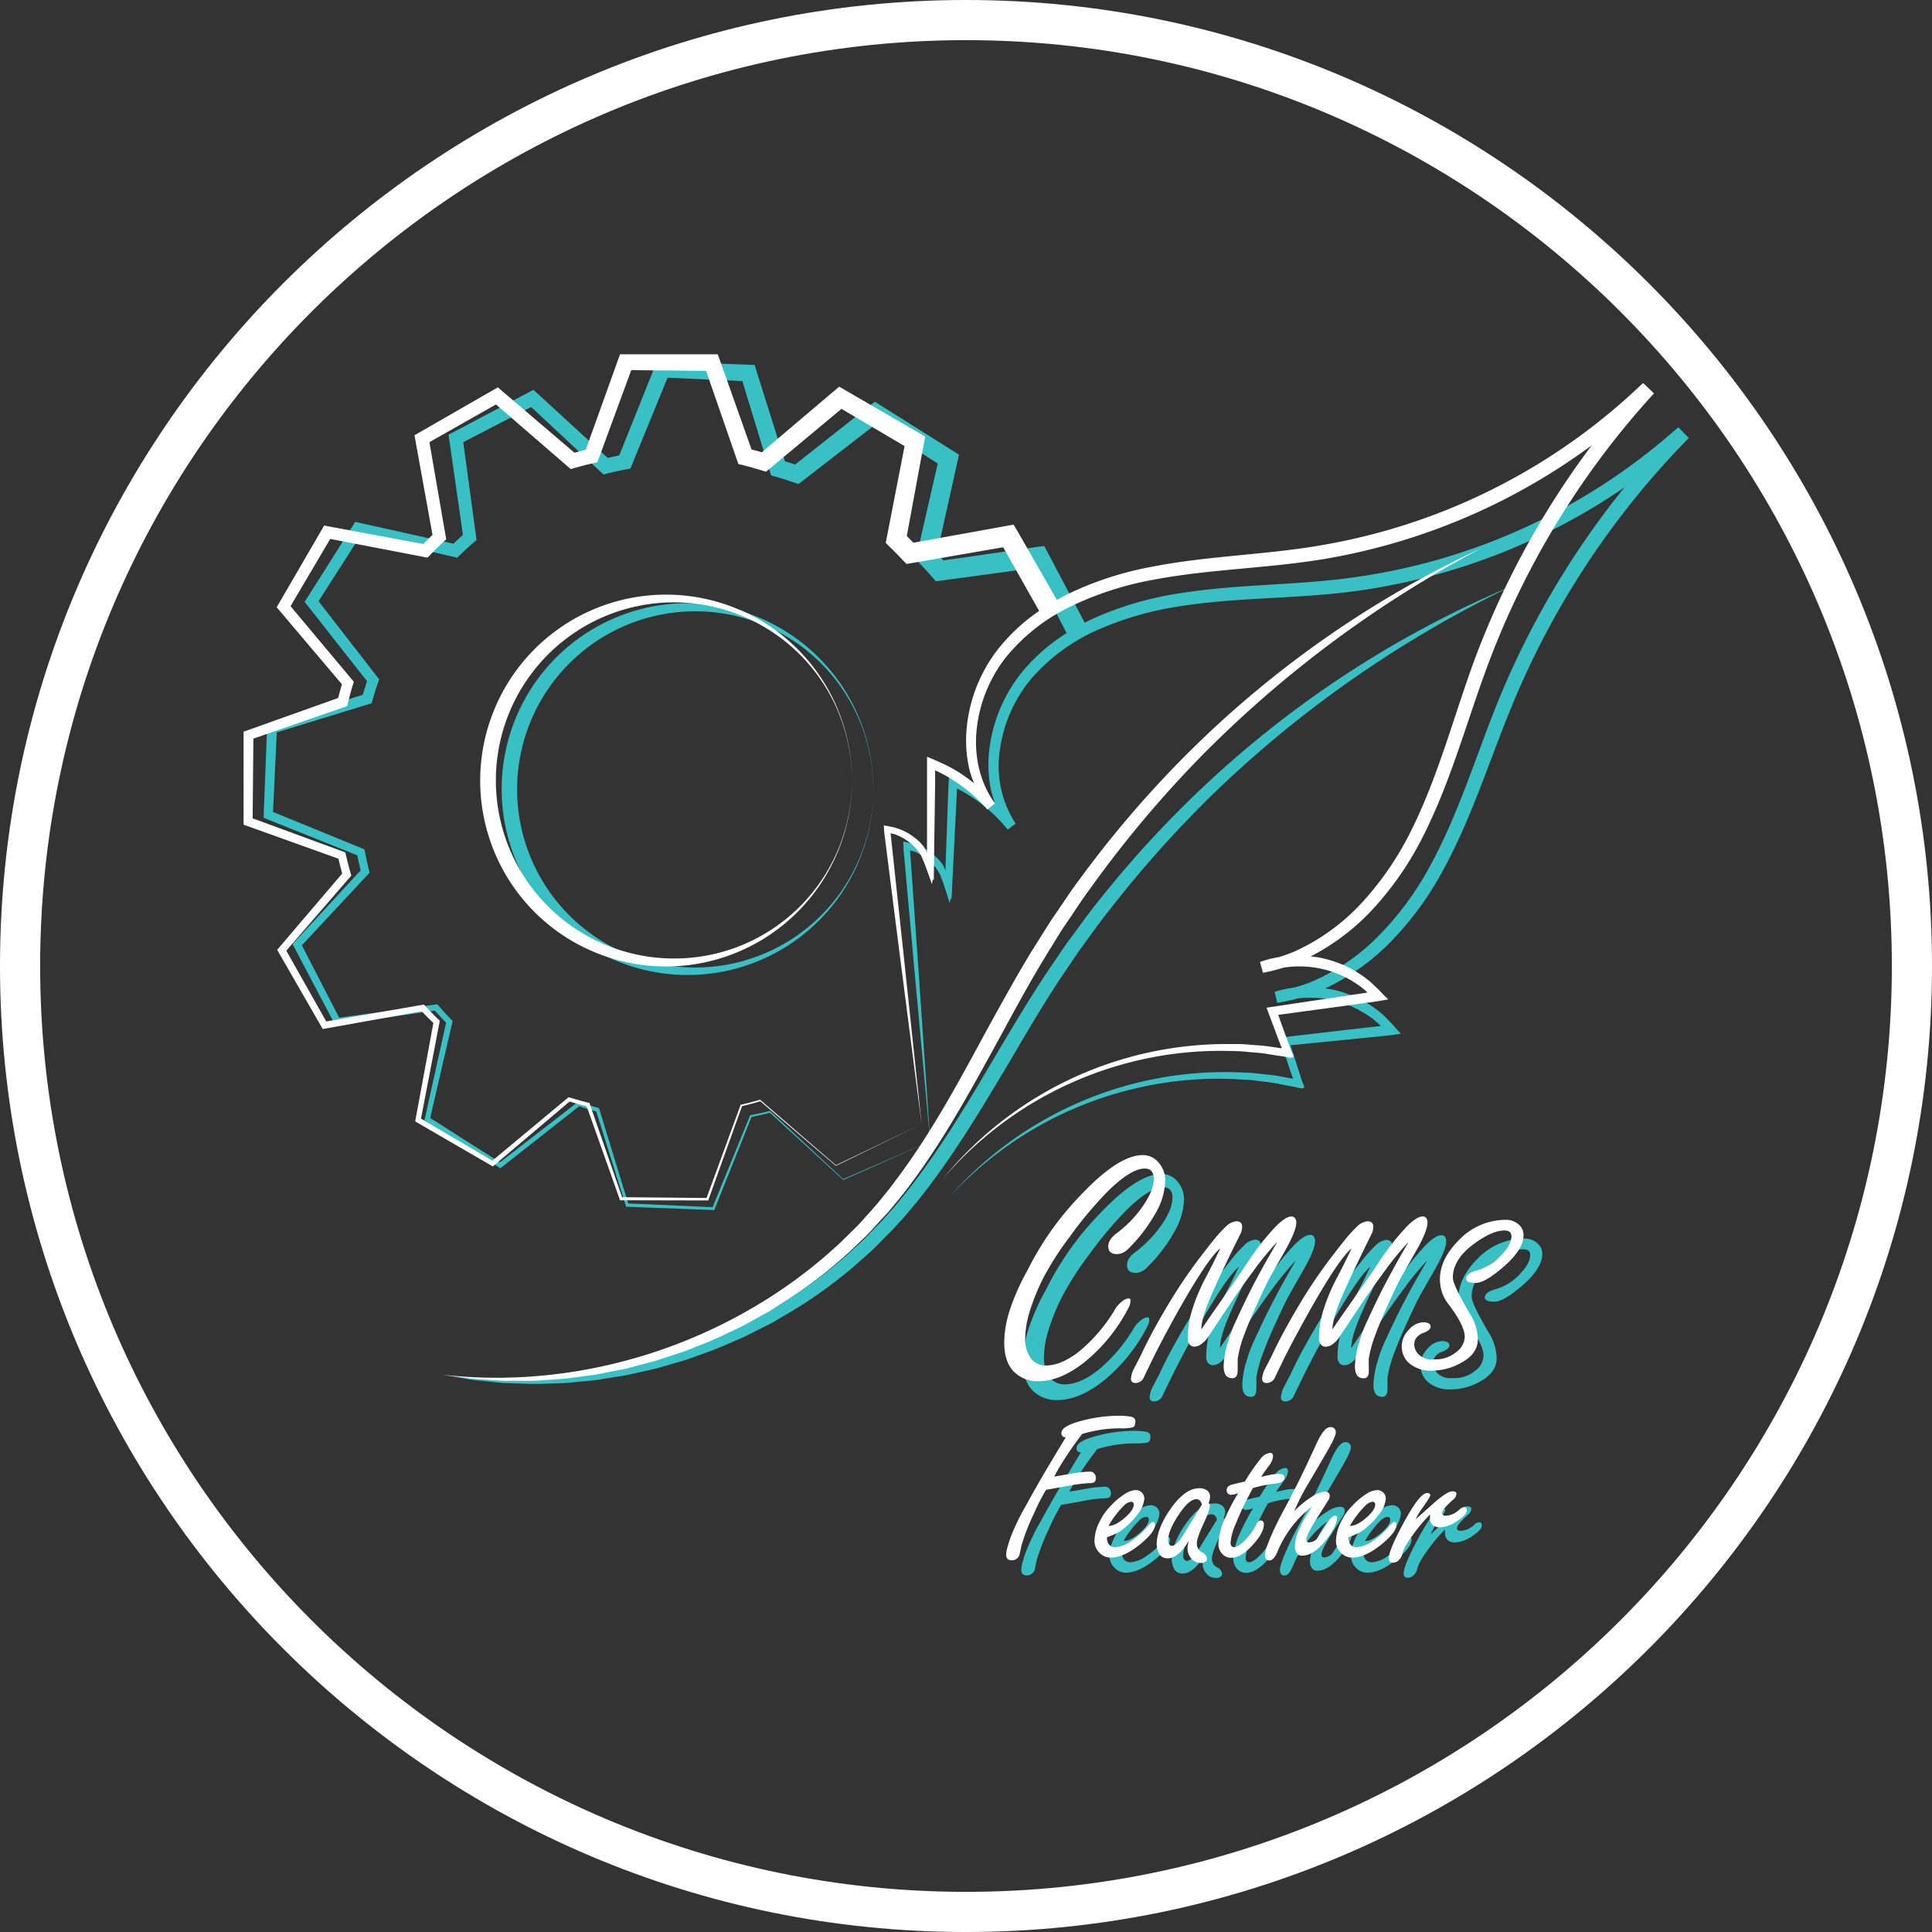 <svg xmlns="http://www.w3.org/2000/svg" viewBox="0 0 512 512"><rect x="0" y="0" width="512" height="512" fill="#333333" stroke="none"/><defs><style>.cls-1{fill:#fff;}.cls-2{fill:#39c0c4;}</style></defs><title>app_logo</title><g id="Layer_2" data-name="Layer 2"><g id="Layer_1-2" data-name="Layer 1"><path class="cls-1" d="M256,512C114.84,512,0,397.16,0,256S114.84,0,256,0,512,114.84,512,256,397.16,512,256,512Zm0-501.36C120.71,10.64,10.64,120.71,10.64,256S120.71,501.36,256,501.36,501.36,391.29,501.36,256,391.29,10.64,256,10.64Z"/><path class="cls-2" d="M313.77,317.91a18.14,18.14,0,0,1-2.7,8.78,42.12,42.12,0,0,1-7,9.12,5.42,5.42,0,0,1-1.58,1.17,3.89,3.89,0,0,1-1.58.33c-1.49,0-2.24-.69-2.24-2.08a3.26,3.26,0,0,1,.5-1.67,6.2,6.2,0,0,1,1.58-1.66,31.24,31.24,0,0,0,7.55-8q2.41-3.75,2.41-6.5c0-1.84-.8-2.76-2.41-2.76-2.38,0-5.56,1.95-9.55,5.82a102.54,102.54,0,0,0-10.21,12.15A81.91,81.91,0,0,0,281.8,343a56.71,56.71,0,0,0-3.86,9.23,25.9,25.9,0,0,0-1.28,7.24,8.8,8.8,0,0,0,1.49,5.49,4.83,4.83,0,0,0,4,1.91q4,0,8.72-3.65a43,43,0,0,0,9.88-11.71,8.42,8.42,0,0,1,1.74-1.74,2.88,2.88,0,0,1,1.58-.67c.33,0,.5.2.5.58a4.14,4.14,0,0,1-.5,1.83,44.79,44.79,0,0,1-11.88,14.62q-6.3,4.89-11.95,4.89a8.82,8.82,0,0,1-6.65-2.58q-2.49-2.56-2.49-7.73a28.72,28.72,0,0,1,1.46-8.48,58.64,58.64,0,0,1,4.69-10.56A79.73,79.73,0,0,1,291.1,322q10.22-10.89,16.69-10.9a5.44,5.44,0,0,1,4.24,2A7.14,7.14,0,0,1,313.77,317.91Z"/><path class="cls-2" d="M348.5,328.92c0,1.47-1,4.05-3.14,7.73-2.71,4.76-4.1,7.23-4.18,7.38-.85,1.7-1.86,3.82-3,6.34q-2.16,4.65-3.37,8a31,31,0,0,0-1.86,6.68v2a15.28,15.28,0,0,1-.06,1.8c-.15.89-.59,1.33-1.32,1.33a2.05,2.05,0,0,1-.51-.05c-1.22-.16-1.83-1.22-1.83-3.2a23.09,23.09,0,0,1,1.16-6.39,34.82,34.82,0,0,1,2.09-5.53q2.1-4.59,4.07-8.48Q338,343.68,340,340c.81-1.47,2-3.49,3.43-6a74.2,74.2,0,0,0-6.34,7.72q-3.25,4.37-6.8,9.65l-5.17,7.79a7.27,7.27,0,0,1-1.89,2,3.29,3.29,0,0,1-1.77.63,1.6,1.6,0,0,1-1.31-.6,2.47,2.47,0,0,1-.5-1.6,26,26,0,0,1,1.22-7.62,50,50,0,0,1,3.32-8q1.68-3.19,2.61-5.12c.82-1.66,1.32-2.71,1.52-3.13q-2.1,1.68-6.17,8.13-3.42,5.47-7.32,12.67-3.44,6.41-5.29,10.35c-.5,1-1,2-1.45,3a2.45,2.45,0,0,1-2.21,1.51c-.81,0-1.22-.38-1.22-1.16a7.54,7.54,0,0,1,.93-2.91c.81-1.54,1.37-2.63,1.68-3.25q2.56-5.52,6.51-12.2a136.26,136.26,0,0,1,8.61-13q3.42-4.47,3.83-4.94a38.77,38.77,0,0,1,3.49-3.89,4.72,4.72,0,0,1,2.85-1.51c1,0,1.57.48,1.57,1.45a5.21,5.21,0,0,1-.29,1.57q-5,10-7.62,16-2.91,6.51-2.9,9.65c.69-1,2-3,4-5.81q2.14-3.09,4.3-6.16,2.55-3.66,4-5.87a67.24,67.24,0,0,1,7.55-9.59q2.57-2.5,4-2.5a1.1,1.1,0,0,1,1,.43A1.85,1.85,0,0,1,348.5,328.92Z"/><path class="cls-2" d="M383.26,328.92c0,1.47-1,4.05-3.14,7.73-2.71,4.76-4.11,7.23-4.18,7.38-.85,1.7-1.86,3.82-3,6.34-1.44,3.1-2.56,5.77-3.38,8a32.27,32.27,0,0,0-1.86,6.68v2a16.3,16.3,0,0,1-.05,1.8c-.16.89-.59,1.33-1.32,1.33a2.05,2.05,0,0,1-.51-.05c-1.22-.16-1.84-1.22-1.84-3.2a23.16,23.16,0,0,1,1.17-6.39,34.82,34.82,0,0,1,2.09-5.53q2.1-4.59,4.07-8.48,1.45-2.85,3.48-6.51c.82-1.47,2-3.49,3.44-6a74.2,74.2,0,0,0-6.34,7.72q-3.25,4.37-6.8,9.65l-5.17,7.79a7.42,7.42,0,0,1-1.89,2,3.29,3.29,0,0,1-1.77.63,1.59,1.59,0,0,1-1.31-.6,2.47,2.47,0,0,1-.5-1.6,26,26,0,0,1,1.22-7.62,50,50,0,0,1,3.32-8q1.68-3.19,2.61-5.12c.81-1.66,1.32-2.71,1.51-3.13q-2.08,1.68-6.16,8.13-3.42,5.47-7.32,12.67-3.44,6.41-5.29,10.35c-.5,1-1,2-1.45,3a2.46,2.46,0,0,1-2.21,1.51c-.82,0-1.22-.38-1.22-1.16a7.54,7.54,0,0,1,.93-2.91c.81-1.54,1.37-2.63,1.68-3.25q2.56-5.52,6.51-12.2a136.33,136.33,0,0,1,8.6-13Q360.6,334.5,361,334a37.56,37.56,0,0,1,3.49-3.89,4.72,4.72,0,0,1,2.85-1.51c1,0,1.57.48,1.57,1.45a5.21,5.21,0,0,1-.29,1.57q-5,10-7.62,16-2.91,6.51-2.91,9.65c.7-1,2-3,4-5.81l4.31-6.16q2.55-3.66,4-5.87a67.24,67.24,0,0,1,7.55-9.59c1.71-1.67,3-2.5,4-2.5a1.1,1.1,0,0,1,1,.43A1.92,1.92,0,0,1,383.26,328.92Z"/><path class="cls-2" d="M408.72,332.29q0,3.84-5.41,8.49-4.87,4.19-7.26,4.18c-1.79,0-2.64-.41-2.56-1.22s.85-1.47,2.54-2a14,14,0,0,0,6.66-4c1.88-1.94,2.83-3.64,2.83-5.11,0-1.05-.62-1.57-1.85-1.57-2.16,0-4.83,1.16-8,3.48Q390,338.68,390,343.6q0,1.86,4.54,9.58a13.32,13.32,0,0,1,2.09,6.73q0,3.94-4.71,6.38a15.88,15.88,0,0,1-7.32,1.92,8.94,8.94,0,0,1-6.22-2,5.81,5.81,0,0,1-1.92-4.45,6.23,6.23,0,0,1,1.86-4.36,5.37,5.37,0,0,1,3.89-2,2.74,2.74,0,0,1,1.37.29,1,1,0,0,1,.55.76q0,1-1.86,1.74a4.15,4.15,0,0,0-1.89,1.25,2.94,2.94,0,0,0-.61,1.83,3.7,3.7,0,0,0,1.28,2.73,4.5,4.5,0,0,0,3.26,1.22h1a8.47,8.47,0,0,0,5.52-1.88,5.28,5.28,0,0,0,2.33-4q0-3.13-4.48-8.94a10.6,10.6,0,0,1-2.15-6.44q0-5.28,4.94-10.28a17.12,17.12,0,0,1,12.5-5.45,5,5,0,0,1,3.34,1.16A3.68,3.68,0,0,1,408.72,332.29Z"/><path class="cls-1" d="M308.8,312.94a18.23,18.23,0,0,1-2.69,8.78,42.18,42.18,0,0,1-7,9.12,5.42,5.42,0,0,1-1.58,1.17,3.86,3.86,0,0,1-1.58.33c-1.49,0-2.24-.69-2.24-2.08a3.29,3.29,0,0,1,.5-1.67,6.2,6.2,0,0,1,1.58-1.66,30.91,30.91,0,0,0,7.55-8q2.42-3.75,2.41-6.5c0-1.84-.8-2.75-2.41-2.75q-3.57,0-9.55,5.82a101.54,101.54,0,0,0-10.21,12.14A81.16,81.16,0,0,0,276.84,338a54.71,54.71,0,0,0-3.86,9.24,25.54,25.54,0,0,0-1.29,7.23,8.78,8.78,0,0,0,1.49,5.49,4.8,4.8,0,0,0,4,1.91q4,0,8.72-3.65a43,43,0,0,0,9.88-11.71,8.42,8.42,0,0,1,1.74-1.74,2.9,2.9,0,0,1,1.58-.67c.33,0,.5.2.5.59a4.14,4.14,0,0,1-.5,1.82,44.79,44.79,0,0,1-11.88,14.62q-6.3,4.89-11.95,4.9a8.83,8.83,0,0,1-6.64-2.58q-2.5-2.58-2.5-7.74a28.72,28.72,0,0,1,1.46-8.48,59.36,59.36,0,0,1,4.69-10.56A79.73,79.73,0,0,1,286.13,317q10.22-10.89,16.7-10.89a5.42,5.42,0,0,1,4.23,2A7.14,7.14,0,0,1,308.8,312.94Z"/><path class="cls-1" d="M343.53,324q0,2.21-3.13,7.73c-2.72,4.77-4.11,7.23-4.19,7.38q-1.27,2.56-3,6.34c-1.43,3.1-2.56,5.77-3.37,8A31,31,0,0,0,328,360.1v2a15.16,15.16,0,0,1-.06,1.8c-.15.89-.59,1.34-1.32,1.34a1.64,1.64,0,0,1-.51-.06c-1.22-.16-1.83-1.22-1.83-3.2a23.6,23.6,0,0,1,1.16-6.39,35.27,35.27,0,0,1,2.09-5.52q2.1-4.59,4.07-8.49,1.45-2.85,3.49-6.51c.81-1.47,2-3.49,3.43-6a74.78,74.78,0,0,0-6.34,7.73q-3.25,4.35-6.8,9.64-.46.71-5.17,7.79a7.27,7.27,0,0,1-1.89,2,3.31,3.31,0,0,1-1.77.64,1.63,1.63,0,0,1-1.31-.61,2.46,2.46,0,0,1-.49-1.6,25.63,25.63,0,0,1,1.22-7.62,49,49,0,0,1,3.31-8c1.12-2.13,2-3.84,2.62-5.11.81-1.67,1.31-2.72,1.51-3.14q-2.1,1.68-6.17,8.13-3.42,5.47-7.32,12.68Q306.46,358,304.59,362c-.5,1-1,2-1.45,3a2.45,2.45,0,0,1-2.21,1.51c-.81,0-1.22-.38-1.22-1.16a7.46,7.46,0,0,1,.93-2.9c.81-1.55,1.38-2.64,1.69-3.26q2.55-5.52,6.5-12.2a136.26,136.26,0,0,1,8.61-13q3.42-4.47,3.83-4.93a38,38,0,0,1,3.49-3.9,4.75,4.75,0,0,1,2.85-1.51c1.05,0,1.57.48,1.57,1.45a4.89,4.89,0,0,1-.29,1.57q-5,10-7.62,16-2.91,6.51-2.9,9.64c.7-1,2-3,4-5.81,1.43-2.05,2.86-4.11,4.3-6.16q2.55-3.66,4-5.87a67,67,0,0,1,7.56-9.59q2.55-2.5,4-2.5a1.08,1.08,0,0,1,.95.44A1.82,1.82,0,0,1,343.53,324Z"/><path class="cls-1" d="M378.29,324c0,1.47-1,4.05-3.14,7.73q-4.06,7.15-4.18,7.38-1.28,2.56-3,6.34-2.16,4.65-3.37,8a31.82,31.82,0,0,0-1.87,6.68v2a16.18,16.18,0,0,1,0,1.8c-.15.89-.59,1.34-1.32,1.34a1.6,1.6,0,0,1-.51-.06c-1.22-.16-1.83-1.22-1.83-3.2a23.21,23.21,0,0,1,1.16-6.39,34.29,34.29,0,0,1,2.09-5.52q2.1-4.59,4.07-8.49,1.46-2.85,3.49-6.51c.81-1.47,1.95-3.49,3.43-6a73.48,73.48,0,0,0-6.34,7.73q-3.25,4.35-6.8,9.64-.47.71-5.17,7.79a7.27,7.27,0,0,1-1.89,2,3.31,3.31,0,0,1-1.77.64,1.61,1.61,0,0,1-1.31-.61,2.47,2.47,0,0,1-.5-1.6,26,26,0,0,1,1.22-7.62,50,50,0,0,1,3.32-8c1.12-2.13,2-3.84,2.61-5.11.82-1.67,1.32-2.72,1.51-3.14q-2.08,1.68-6.16,8.13-3.42,5.47-7.32,12.68Q341.21,358,339.35,362c-.5,1-1,2-1.45,3a2.45,2.45,0,0,1-2.21,1.51c-.81,0-1.22-.38-1.22-1.16a7.46,7.46,0,0,1,.93-2.9c.81-1.55,1.37-2.64,1.68-3.26q2.57-5.52,6.51-12.2a134.37,134.37,0,0,1,8.61-13q3.42-4.47,3.83-4.93a36.86,36.86,0,0,1,3.49-3.9,4.72,4.72,0,0,1,2.85-1.51c1,0,1.57.48,1.57,1.45a5.21,5.21,0,0,1-.29,1.57q-4.95,10-7.62,16-2.91,6.51-2.91,9.64,1-1.56,4-5.81c1.43-2.05,2.86-4.11,4.3-6.16q2.55-3.66,4-5.87a67.82,67.82,0,0,1,7.55-9.59q2.56-2.5,4-2.5a1.09,1.09,0,0,1,1,.44A1.82,1.82,0,0,1,378.29,324Z"/><path class="cls-1" d="M403.75,327.32q0,3.84-5.41,8.49-4.87,4.19-7.26,4.18c-1.79,0-2.64-.41-2.56-1.22s.85-1.47,2.55-2a13.85,13.85,0,0,0,6.65-4c1.89-1.93,2.83-3.64,2.83-5.11,0-1.05-.61-1.57-1.85-1.57-2.16,0-4.83,1.16-8,3.48q-5.68,4.13-5.68,9.05,0,1.86,4.54,9.58a13.32,13.32,0,0,1,2.09,6.73q0,3.94-4.71,6.38a15.88,15.88,0,0,1-7.32,1.92,8.89,8.89,0,0,1-6.22-2,5.81,5.81,0,0,1-1.92-4.45,6.23,6.23,0,0,1,1.86-4.36,5.37,5.37,0,0,1,3.89-2,2.74,2.74,0,0,1,1.37.29,1,1,0,0,1,.55.76q0,1-1.86,1.74a4.15,4.15,0,0,0-1.89,1.25,3,3,0,0,0-.61,1.83,3.74,3.74,0,0,0,1.28,2.74,4.54,4.54,0,0,0,3.26,1.22h1a8.51,8.51,0,0,0,5.53-1.89,5.3,5.3,0,0,0,2.32-4q0-3.14-4.48-8.94A10.57,10.57,0,0,1,381.6,339q0-5.28,4.94-10.27a17.09,17.09,0,0,1,12.5-5.46,5,5,0,0,1,3.34,1.16A3.68,3.68,0,0,1,403.75,327.32Z"/><path class="cls-2" d="M444.77,113.23l-3.5,3A162.11,162.11,0,0,1,358.75,153c-15.1,2.17-30.66,1.74-46.14,4.23A87.71,87.71,0,0,0,290,163.79c-.85.39-1.7.8-2.54,1.23l-9.83-18.64-.9-1.7-1.89.27L250,148.52c-.55-.62-1.12-1.23-1.69-1.83l5.45-24.47.38-1.73-1.48-.93-19.36-12.18-1.45-.91-1.33,1L210.72,123.1q-1.35-.45-2.7-.84l-7.56-24L200,96.73l-1.54-.06-22.86-.87-1.5-.06-.55,1.38-9.43,23.55c-1,.22-2.05.45-3.06.7l-18.69-17.15-1-.91-1.18.62L120,114.6l-1.13.6.18,1.26,3.63,25.3c-.85.76-1.69,1.53-2.51,2.33l-24.95-5.55-1.1-.25-.59,1L81.3,158.6l-.57.9.66.83,15.88,20.2c-.4,1.19-.77,2.39-1.12,3.6l-24.51,7.71-.87.27,0,.91-.88,22.86,0,.85.79.32,24,9.61c.27,1.33.57,2.66.9,4L78,249.69l-.47.51.32.62,10.68,20.23.3.57.62-.09,25.78-3.71c1,1.1,2,2.16,3,3.21l-5.65,25.42-.11.47.41.26,19.36,12.18.36.23.34-.26,20.57-16.18c1.49.51,3,1,4.5,1.39l7.85,25,.09.26h.27l22.86.87h.21l.08-.2L199.16,296q2.46-.5,4.89-1.12l19.41,17.81,0,0,.05,0,22.95-10.2-23,10-19.31-18-.07-.07-.1,0c-1.69.43-3.38.8-5.09,1.12l-.11,0,0,.1-9.93,24.28-22.37-1-7.66-25-.08-.25-.25-.08q-2.5-.71-4.95-1.57l-.26-.09-.22.17-20.57,15.93L114,296.28,119.86,271l.1-.41-.3-.31c-1.2-1.24-2.35-2.5-3.47-3.8l-.29-.33-.43.06-25.59,3.48L80,250.52l17.55-18.83.4-.43-.15-.58q-.61-2.51-1.1-5l-.11-.59-.56-.23-23.68-9.69,1-21.09,24.41-7.48.72-.22.21-.73q.7-2.48,1.55-4.9l.25-.72-.47-.61L84.42,159.32,95.57,141.9l24.7,5.69.89.2.66-.64q1.83-1.77,3.77-3.44l.7-.6-.13-.93-3.39-25,18-9.32L159.13,125l.79.74,1.06-.27c1.65-.41,3.31-.78,5-1.09l1.07-.2.42-1,9.44-23.09,19.82.9L204,124.8l.36,1.19,1.22.34c1.62.46,3.24,1,4.84,1.54l1.18.41,1-.77,19.56-15.14,16.35,10.46L243,146.91l-.31,1.36,1,1c1.16,1.2,2.3,2.45,3.39,3.72l.93,1.07,1.42-.19,24.31-3.31,8.92,17.22A49.09,49.09,0,0,0,271,177.93a40.27,40.27,0,0,0-8.77,20.31,34.26,34.26,0,0,0,.4,11.2,30.94,30.94,0,0,0,1.06,3.39,44.29,44.29,0,0,0-4.07-3.16c-.89-.59-1.8-1.16-2.73-1.68l-.7-.39-.94-.5L253,206l-1.11-.52-.28-.12-.14-.07s0,.08,0,.11l0,.61c0,.82-.1,1.62-.13,2.45l-.14,3.72-.45,12.47-.15,4.44-.05,1.6v.21c0,.06,0,0,0,0l0-.09a2.47,2.47,0,0,0-.11-.36,5.18,5.18,0,0,0-.29-.7,7.05,7.05,0,0,0-.78-1.23,3.25,3.25,0,0,0-.23-.29l-.35-.4c-.37-.35-.71-.73-1.11-1.06a15.49,15.49,0,0,0-2.47-1.78c-.45-.25-.9-.49-1.37-.7a7.4,7.4,0,0,0-.87-.35c-.32-.11-.64-.24-1-.33-.64-.16-1.27-.33-1.92-.46l-.49-.1-.12,0h-.06s0,0,0,.05v.24l.05,1c0,1.23.23,2.9.29,3.66l.51,5.74,2.07,23,4.23,45.9-3.15-46-1.62-23-.41-5.75-.14-2c0-.25-.15-.67.24-.46a6.57,6.57,0,0,1,.79.23l.38.15a3.35,3.35,0,0,1,.45.2,11.38,11.38,0,0,1,1.19.64,12.64,12.64,0,0,1,2.16,1.61,12.3,12.3,0,0,1,1,1c.11.14.37.42.59.7a8.73,8.73,0,0,1,.64,1l.31.5a1.77,1.77,0,0,1,.15.28l.16.42.64,1.68.09.23.1.33.22.67.43,1.34.43,1.35.49,1.58.12-.59c0-.18.08-.47.11-.44l.17-.24c.06,0,.09.11.13.16l0,.05s0,.09,0-.06l0-.57.22-4.63.4-8,.63-12.46.13-2.52,0-.63V209c0-.07.08,0,.12,0l.28.14.55.29.44.24.65.37c.88.51,1.73,1.06,2.56,1.62a42.16,42.16,0,0,1,8.88,8.19l2.09-1.57a28.13,28.13,0,0,1-4.15-19.71,37.38,37.38,0,0,1,8.31-18.72,50.12,50.12,0,0,1,18-13.1,85.13,85.13,0,0,1,21.79-6.15c15.07-2.35,30.59-1.86,46.1-3.95a165.54,165.54,0,0,0,71.33-27.51,225.59,225.59,0,0,0-34.05,58c-5.72,14.43-10.28,29.2-17.61,42.56a81,81,0,0,1-13.42,18.2A55.06,55.06,0,0,1,347,260.41c-1.38.52-2.79,1-4.21,1.34a27.42,27.42,0,0,0-5,1.1l.69,2.9a51.72,51.72,0,0,0,5.5-1.17,27,27,0,0,1,9.23.49,27.8,27.8,0,0,1,6.89,2.58l1.59.92,1.52,1c.5.36,1,.76,1.44,1.14l.31.25.12.11.23.21c.17.14.3.31.46.47l.11.13s.05,0,.05.05h-.08l-.31,0-2,.24-7.69.87L339,275l2.7,8.06.77,2.26c.51.82-.43.38-.9.35l-3-.55c-1.18-.2-2.38-.29-3.56-.43s-2.38-.29-3.57-.38l-3.59-.14a97.17,97.17,0,0,0-76.12,32.89,96.9,96.9,0,0,1,48.09-28.36A95.78,95.78,0,0,1,327.74,286l3.52.21c1.16.1,2.32.28,3.49.42s2.32.26,3.48.47l3.95.79c1.5.11,4.61,1.63,3-1l-1.44-4.49L342,277l14-1.39,7.7-.77,2.49-.25c1.07-.11,2.14-.22,3.12-.36l1.52-.21.37-.05c0-.06-.14-.18-.21-.27l-.52-.58c-.69-.77-1.35-1.59-2.1-2.32l-1.09-1.12-.56-.56a1.32,1.32,0,0,0-.23-.21l-.19-.16c-.53-.43-1-.88-1.58-1.28l-1.66-1.17-1.75-1a30.85,30.85,0,0,0-7.54-2.92c-.84-.2-1.7-.31-2.56-.44a59.73,59.73,0,0,0,16.59-11.6A84.17,84.17,0,0,0,382,231.41c7.64-13.75,12.29-28.66,18.06-42.85a221.25,221.25,0,0,1,47.48-72.48Z"/><path class="cls-2" d="M280.34,260.31l3.22-4.77c1.08-1.59,2.11-3.2,3.27-4.74,2.28-3.08,4.45-6.25,6.87-9.22a297,297,0,0,1,30.87-34.12,302.49,302.49,0,0,1,75.89-52.07,273.69,273.69,0,0,0-78,49.82,282.73,282.73,0,0,0-31.74,34.07c-2.46,3-4.67,6.21-7,9.32-1.18,1.55-2.24,3.18-3.34,4.78l-3.28,4.83c-4.28,6.49-8.25,13.15-12.21,19.78-7.85,13.3-15.6,26.62-25.17,38.53-1.2,1.48-2.39,3-3.66,4.39-.63.72-1.24,1.45-1.88,2.15l-2,2.05c-1.34,1.36-2.61,2.77-4,4.07L224,333a128.29,128.29,0,0,1-18.48,13.42c-26.17,15.67-57.87,22.45-88.47,17.84l5.71,1c1,.15,1.9.37,2.87.46l2.88.3,2.89.29a28.29,28.29,0,0,0,2.9.22l5.81.21c.49,0,1,0,1.46,0l1.45,0,2.91-.08c1.94-.07,3.88-.09,5.81-.32l5.81-.55c1.92-.28,3.84-.61,5.76-.91,1-.16,1.92-.29,2.88-.48l2.84-.63c1.9-.45,3.82-.81,5.69-1.33l5.61-1.63,1.4-.41,1.38-.49,2.75-1c3.71-1.22,7.25-2.87,10.84-4.39,1.77-.83,3.49-1.75,5.24-2.62l2.62-1.32,2.52-1.48a123.78,123.78,0,0,0,19.18-13.45l4.4-3.9c1.44-1.32,2.77-2.77,4.16-4.15l2.07-2.09c.66-.71,1.3-1.46,2-2.18,1.32-1.45,2.55-3,3.81-4.46,9.86-12.16,17.76-25.62,25.65-38.86C272.24,273.36,276.15,266.73,280.34,260.31Z"/><path class="cls-2" d="M203.57,164.74a49.22,49.22,0,0,0-66,23.53,49.37,49.37,0,0,0-1.39,38.43,49.27,49.27,0,0,0,95.26-15.78A48.06,48.06,0,0,1,227,229.19a47.2,47.2,0,1,1,1.34-36.82,48.28,48.28,0,0,1,3.07,18.55,49.34,49.34,0,0,0-27.86-46.18Z"/><path class="cls-1" d="M435.45,101.5l-3.39,3.14a162.17,162.17,0,0,1-81.13,39.72c-15,2.71-30.59,2.85-46,5.9a87.75,87.75,0,0,0-22.36,7.38c-.84.43-1.67.87-2.49,1.33L269.61,140.7l-1-1.67-1.87.34-24.68,4.46c-.57-.59-1.16-1.18-1.75-1.76l4.55-24.65.32-1.74-1.51-.88-19.79-11.47-1.48-.86-1.3,1.09L201.9,119.85c-.9-.25-1.81-.5-2.73-.73l-8.43-23.76-.52-1.46h-1.54l-22.87,0h-1.5l-.5,1.39-8.57,23.88c-1,.26-2,.53-3,.81l-19.3-16.46-1-.87-1.15.66-19.83,11.4-1.11.64.22,1.25,4.55,25.15c-.82.79-1.63,1.6-2.43,2.42L87,139.48l-1.11-.21-.56,1L73.86,160l-.54.93.69.8,16.6,19.61c-.35,1.21-.68,2.42-1,3.64L65.42,193.6l-.87.31v.9l0,22.88v.85l.8.29,24.33,8.73c.32,1.33.67,2.64,1,3.95L73.91,251.18l-.46.53.35.6,11.4,19.83.32.56.63-.11L111.77,268q1.5,1.59,3.08,3.1l-4.73,25.6-.09.48.42.25,19.79,11.47.37.21.32-.27,20-16.91c1.5.45,3,.86,4.54,1.22l8.76,24.68.09.25h.27l22.87.05h.22l.07-.2,8.9-24.79c1.63-.38,3.24-.81,4.85-1.29l20,17.1,0,0,.05,0,22.56-11-22.58,10.85-20-17.27-.07-.07-.1,0q-2.5.74-5,1.3l-.11,0,0,.1-9,24.62-22.39-.21-8.57-24.72-.08-.25-.26-.06q-2.52-.63-5-1.39l-.26-.09-.21.18-20,16.66-18.91-11.16,4.9-25.51.08-.42-.31-.29c-1.23-1.19-2.44-2.42-3.6-3.68l-.3-.32-.43.08L86.46,270.7,75.87,251.94l16.85-19.46.38-.44-.16-.57c-.48-1.66-.91-3.32-1.29-5l-.13-.58-.57-.21-24-8.82.2-21.12,24.12-8.36.71-.24.19-.74q.6-2.51,1.37-5l.23-.73-.5-.59L77,160.64l10.51-17.82,24.89,4.79.9.17.64-.66q1.77-1.85,3.64-3.57l.67-.63-.16-.92-4.29-24.82,17.64-10,19,16.43.81.71,1.05-.31c1.64-.47,3.28-.9,4.94-1.27l1.06-.24.38-1,8.61-23.41,19.83.19,8.15,23.52.41,1.17,1.22.3c1.65.41,3.28.86,4.9,1.37L203,125l1-.82,19-15.83,16.72,9.86L235,142.48l-.27,1.38,1,1q1.81,1.75,3.53,3.6l1,1,1.41-.25,24.18-4.18,9.54,16.88a49.2,49.2,0,0,0-11.22,10.53,40.26,40.26,0,0,0-8,20.62,34,34,0,0,0,.81,11.18,29,29,0,0,0,1.18,3.35,45.7,45.7,0,0,0-4.18-3c-.92-.55-1.84-1.09-2.79-1.58l-.72-.36-1-.46-2.25-1-1.13-.48-.28-.12-.14,0c-.06,0,0,.08,0,.11l0,.61c0,.82,0,1.61,0,2.45v16.2l0,4.44v1.81c0,.06,0,0,0,0l0-.08c0-.12-.07-.24-.12-.36s-.2-.46-.32-.69a7.09,7.09,0,0,0-.82-1.2c-.08-.09-.16-.19-.25-.28l-.36-.39c-.38-.34-.74-.71-1.14-1a15.42,15.42,0,0,0-2.54-1.7,14.52,14.52,0,0,0-1.39-.64,5.93,5.93,0,0,0-.89-.32c-.32-.1-.65-.22-1-.3-.64-.14-1.28-.28-1.94-.39l-.49-.09-.12,0h-.06s0,0,0,.05l0,.25.07,1c.1,1.23.34,2.89.43,3.65l.72,5.71,2.9,22.87,5.89,45.72L239.36,252l-2.46-22.92-.62-5.73-.21-2c0-.24-.17-.66.23-.46a5.85,5.85,0,0,1,.8.2l.38.13.45.19a11.41,11.41,0,0,1,1.22.59,14.12,14.12,0,0,1,2.22,1.53c.35.28.66.61,1,.92.12.14.39.4.61.68a7.67,7.67,0,0,1,.67.93l.33.48a1.72,1.72,0,0,1,.17.28l.17.41.7,1.65.09.23.12.33.24.66.48,1.32.48,1.33.54,1.57.11-.59c0-.18.06-.48.09-.44l.16-.25c.06,0,.09.11.14.15l0,.05s0,.09,0-.06v-.57l.06-4.64.11-8,.18-12.48,0-2.53v-.77c0-.07.08,0,.11,0l.29.13.56.27.44.22.67.35c.9.47,1.77,1,2.62,1.53a42.3,42.3,0,0,1,9.17,7.85l2-1.64c-4.08-5.53-5.57-12.69-4.86-19.54a37.39,37.39,0,0,1,7.62-19,50,50,0,0,1,17.5-13.74,85,85,0,0,1,21.55-6.95c15-2.89,30.51-3,45.93-5.61A165.8,165.8,0,0,0,421.84,118a225.76,225.76,0,0,0-31.92,59.17c-5.2,14.63-9.22,29.56-16.06,43.18A81.26,81.26,0,0,1,361.12,239a55.19,55.19,0,0,1-18.05,13.15,43.88,43.88,0,0,1-4.16,1.5,27.29,27.29,0,0,0-5,1.28l.79,2.87a50.68,50.68,0,0,0,5.46-1.37,27.37,27.37,0,0,1,9.25.15,28.17,28.17,0,0,1,7,2.33l1.63.87,1.55,1c.51.34,1,.73,1.49,1.09l.31.23.12.11.25.21c.17.13.31.3.47.45l.11.12.05.05-.07,0-.32.05-2,.31-7.66,1.15-16.7,2.5,3,8,.85,2.23c.54.8-.42.39-.89.38l-3.05-.44c-1.18-.15-2.38-.2-3.57-.3s-2.39-.2-3.59-.24l-3.58,0a97.16,97.16,0,0,0-74.88,35.64,97,97,0,0,1,47-30.1,95.77,95.77,0,0,1,27.84-3.72l3.51.07c1.17.07,2.34.2,3.5.3s2.34.18,3.5.35l4,.64c1.5.06,4.67,1.46,3-1.11l-1.61-4.43-1.93-5.37,14-1.9,7.67-1.05,2.48-.35c1.07-.14,2.14-.29,3.11-.47l1.5-.26.38-.06c0-.07-.16-.18-.23-.27L367,264c-.73-.75-1.41-1.54-2.19-2.24l-1.13-1.08-.57-.54-.24-.2-.2-.16c-.55-.4-1.07-.84-1.63-1.22l-1.7-1.1-1.78-1a31,31,0,0,0-7.65-2.64c-.84-.18-1.71-.25-2.57-.36a59.57,59.57,0,0,0,16.15-12.18A84,84,0,0,0,377,221.88c7.13-14,11.25-29.08,16.49-43.48a221.38,221.38,0,0,1,44.83-74.15Z"/><path class="cls-1" d="M276.46,254.45l3-4.89c1-1.62,2-3.27,3.1-4.84,2.17-3.16,4.22-6.41,6.53-9.48A297.66,297.66,0,0,1,318.74,200a302.38,302.38,0,0,1,73.95-54.78,273.68,273.68,0,0,0-76.11,52.61,283,283,0,0,0-30.48,35.2c-2.35,3.09-4.44,6.38-6.66,9.57-1.12,1.59-2.12,3.26-3.16,4.9l-3.11,4.94c-4,6.64-7.76,13.44-11.48,20.21-7.36,13.57-14.62,27.17-23.76,39.41-1.14,1.53-2.27,3.07-3.49,4.53-.6.74-1.19,1.49-1.8,2.22L230.73,321c-1.29,1.4-2.51,2.86-3.85,4.21l-4.08,4a128.79,128.79,0,0,1-18,14.08c-25.59,16.61-57,24.54-87.77,21l5.74.78c1,.11,1.92.29,2.88.35l2.9.19,2.9.19c1,.06,1.93.14,2.9.12h5.81c.49,0,1,0,1.46,0l1.45-.1,2.9-.19c1.94-.14,3.88-.23,5.8-.53l5.78-.77c1.91-.34,3.82-.74,5.73-1.11.95-.19,1.91-.36,2.86-.58l2.82-.74c1.88-.52,3.78-.94,5.63-1.54l5.55-1.83,1.39-.46,1.36-.53,2.71-1.09c3.67-1.35,7.14-3.13,10.68-4.79,1.73-.88,3.42-1.87,5.14-2.8l2.56-1.42,2.47-1.57a122.75,122.75,0,0,0,18.68-14.14l4.25-4.05c1.4-1.38,2.67-2.87,4-4.3l2-2.16c.64-.74,1.25-1.51,1.88-2.26,1.27-1.49,2.45-3.05,3.64-4.59,9.42-12.51,16.82-26.25,24.24-39.77C268.84,267.79,272.51,261,276.46,254.45Z"/><path class="cls-1" d="M196.27,161.73a49.22,49.22,0,0,0-65.11,25.91,49.3,49.3,0,0,0,11.05,54.6,49.29,49.29,0,0,0,83.58-35.37,48.31,48.31,0,0,1-3.74,18.42A47.07,47.07,0,0,1,177.57,254a47.19,47.19,0,1,1,44.48-65.59,48.31,48.31,0,0,1,3.74,18.42,49.36,49.36,0,0,0-29.52-45.14Z"/><path class="cls-2" d="M304.88,380.68c0,.89-.25,1.41-.74,1.58a13.22,13.22,0,0,1-3.24.25,38.34,38.34,0,0,0-4.42.27,39.48,39.48,0,0,0-5.69,1.22q-2.37,3.09-4.28,6a59.11,59.11,0,0,0-3.13,5.31l5-.86A27.52,27.52,0,0,1,293,394a1.26,1.26,0,0,1,1,.53,1.83,1.83,0,0,1,.42,1.18c0,.89-.48,1.33-1.44,1.33a37.71,37.71,0,0,0-5.86.72q-3,.56-5.91,1.05a59.14,59.14,0,0,0-3.26,6.41,55.56,55.56,0,0,0-3.26,8.4c-.15.74-.3,1.45-.44,2.15a2.1,2.1,0,0,1-2.16,1.72c-1,0-1.44-.52-1.44-1.55a7.08,7.08,0,0,1,.28-1.69c.19-.68.42-1.48.72-2.4a59.64,59.64,0,0,1,4.2-8.79q2.82-5.19,6.35-11.1,2.1-3.54,4.26-7.08a1,1,0,0,1-1.16-1.16q0-1.77,5.17-3.15a38.39,38.39,0,0,1,9.92-1.38,16.44,16.44,0,0,1,3.31.25C304.5,379.6,304.88,380,304.88,380.68Z"/><path class="cls-2" d="M310.08,408.09q0,1.94-4,5.2-4.31,3.48-7.73,3.48a4.13,4.13,0,0,1-3-1.3,4.35,4.35,0,0,1-1.3-3.18,11.54,11.54,0,0,1,1.44-5.19,14.19,14.19,0,0,1,2.77-3.93,18.94,18.94,0,0,1,3.86-3.28,5.82,5.82,0,0,1,2.77-1,2.31,2.31,0,0,1,1.71.66,2.19,2.19,0,0,1,.66,1.6,7.55,7.55,0,0,1-1.88,4.26,18.56,18.56,0,0,1-3.2,3.37,9.08,9.08,0,0,1-2.38,1.6,18.32,18.32,0,0,1-2.43,1,2.82,2.82,0,0,0,.58,2,2.12,2.12,0,0,0,1.63.64,8.3,8.3,0,0,0,4.23-1.66,20.32,20.32,0,0,0,4.45-4q.89-1,1.32-1.05C309.89,407.32,310.08,407.58,310.08,408.09Zm-5.64-5.36a.7.7,0,0,0-.66-.77,3.31,3.31,0,0,0-2.1,1.21,19.41,19.41,0,0,0-2.13,2.46,21.67,21.67,0,0,0-1.8,2.74q1.83,0,4.26-2.1T304.44,402.73Z"/><path class="cls-2" d="M324.67,400.63a4,4,0,0,1-.39,1.66.87.87,0,0,1,.33.77q0,1.11-1.71,4.81t-1.72,5a2.53,2.53,0,0,0,1.33,2.49,2,2,0,0,1,1.33,1.77.85.85,0,0,1-.45.77,2.1,2.1,0,0,1-1.16.28,3.28,3.28,0,0,1-2.32-.94,4.19,4.19,0,0,1-1.07-4c.09-.41.15-.7.19-.89q-2.76,4.65-5.64,4.65-2.53,0-2.87-3.54,0-4.26,3.59-9.45,3.87-5.58,7.68-5.58a3.38,3.38,0,0,1,2.1.58A2,2,0,0,1,324.67,400.63Zm-2.16,2.1c-.26-1-.76-1.43-1.49-1.43q-1.93,0-4.7,4.17t-2.76,6.71a1.41,1.41,0,0,0,.72,1.44c.81.26,1.89-.68,3.26-2.82Q320,406.77,322.51,402.73Z"/><path class="cls-2" d="M344.34,395.33c.14,1-.63,1.6-2.32,1.82a30.55,30.55,0,0,0-6,1.22,85.52,85.52,0,0,0-4.59,9.56,15.12,15.12,0,0,0-1.32,4.86c0,.81.31,1.22.93,1.22s1.71-.62,2.91-1.86a16.32,16.32,0,0,0,2.95-4.22c.3-.67.66-1,1.11-1s.88.26.88,1q0,2.31-3.07,5.61t-5.6,3.28a3.15,3.15,0,0,1-2.38-1.05,4,4,0,0,1-1-2.83,18.71,18.71,0,0,1,1.94-7,54.36,54.36,0,0,1,3.31-6.26,5.58,5.58,0,0,1-1.76.44c-.85,0-1.27-.44-1.27-1.32,0-.7.52-1.17,1.57-1.43l3.23-.77a50.33,50.33,0,0,1,4.15-6,3.69,3.69,0,0,1,2.48-1.57c.56-.07.83.26.83,1a4.85,4.85,0,0,1-1.16,2.48c-1.14,1.59-1.8,2.55-2,2.88.89-.22,1.7-.41,2.43-.56a11.12,11.12,0,0,1,2.05-.22C343.79,394.55,344.34,394.81,344.34,395.33Z"/><path class="cls-2" d="M358.32,406.16q0,2.26-2.94,6c-2.19,2.72-4.28,4.09-6.28,4.09a1.65,1.65,0,0,1-1.47-.69,3.2,3.2,0,0,1-.47-1.86,12,12,0,0,1,1.27-4.75,35.75,35.75,0,0,1,3.31-5.75,28.81,28.81,0,0,0-9.17,11.94c-.66,1.59-1.38,2.38-2.16,2.38s-1.21-.5-1.21-1.49.63-2.69,1.88-5.53c1-2.28,2.05-4.35,3.05-6.19q4-7.29,8.59-17.41,2.1-4.69,3.77-4.7a1.33,1.33,0,0,1,1.5,1.5c0,.66-.81,2.37-2.41,5.14s-3.22,5.52-4.84,8.28a57.47,57.47,0,0,0-3.77,7.35,26,26,0,0,1,4.93-4,6.58,6.58,0,0,1,3.15-1.16c.89,0,1.33.36,1.33,1.1a3,3,0,0,1-.27,1l-3.71,5.85q-2.2,3.6-2.2,4.7c0,.52.23.77.71.77a3,3,0,0,0,2.16-1.05q.1-.1,3-4.64,1-1.38,1.77-1.38C358.17,405.66,358.32,405.83,358.32,406.16Z"/><path class="cls-2" d="M374.07,408.09q0,1.94-4,5.2-4.3,3.48-7.73,3.48a4.11,4.11,0,0,1-3-1.3,4.31,4.31,0,0,1-1.3-3.18,11.65,11.65,0,0,1,1.43-5.19,14.4,14.4,0,0,1,2.77-3.93,18.69,18.69,0,0,1,3.87-3.28,5.76,5.76,0,0,1,2.76-1,2.31,2.31,0,0,1,1.71.66,2.2,2.2,0,0,1,.67,1.6,7.62,7.62,0,0,1-1.88,4.26,18.62,18.62,0,0,1-3.21,3.37,9.08,9.08,0,0,1-2.38,1.6,18.32,18.32,0,0,1-2.43,1,2.87,2.87,0,0,0,.58,2,2.12,2.12,0,0,0,1.63.64,8.3,8.3,0,0,0,4.23-1.66,20.32,20.32,0,0,0,4.45-4c.59-.7,1-1.05,1.33-1.05S374.07,407.58,374.07,408.09Zm-5.64-5.36a.7.7,0,0,0-.66-.77,3.31,3.31,0,0,0-2.1,1.21,19.41,19.41,0,0,0-2.13,2.46,20.41,20.41,0,0,0-1.79,2.74q1.81,0,4.25-2.1T368.43,402.73Z"/><path class="cls-2" d="M392.69,404.28c0,.77-.86,1.71-2.57,2.82a8.67,8.67,0,0,1-4.45,1.66,3,3,0,0,1-2-.6,2.41,2.41,0,0,1-.71-2,5.21,5.21,0,0,1,0-.87,44.8,44.8,0,0,0-4.64,5.53c-1.62,2.24-2.53,3.88-2.71,4.91a3.82,3.82,0,0,1-1,1.75,2.15,2.15,0,0,1-1.47.63c-.77,0-1.16-.37-1.16-1.1q0-2.22,4.12-9.79t6.05-7.57c.48,0,.76.17.83.5s-.74,1.55-2.21,3.65a14.84,14.84,0,0,0-1.66,2.82l5.2-4.65q3.25-2.76,4.47-2.76t1.11.72a2.17,2.17,0,0,1-.78,1.44,18.21,18.21,0,0,0-2.34,2.32c-.5.62-.71,1.1-.64,1.43s.33.56.88.56a5.13,5.13,0,0,0,2-.47,5.37,5.37,0,0,0,1.8-1.25,2,2,0,0,1,1.05-.55C392.43,403.38,392.69,403.65,392.69,404.28Z"/><path class="cls-1" d="M300.89,376.69c0,.89-.25,1.41-.75,1.58a13.06,13.06,0,0,1-3.23.25,38.34,38.34,0,0,0-4.42.27A39.2,39.2,0,0,0,286.8,380c-1.59,2.06-3,4.07-4.28,6a59.11,59.11,0,0,0-3.13,5.31l5-.86A27.73,27.73,0,0,1,289,390a1.26,1.26,0,0,1,1,.52,1.86,1.86,0,0,1,.42,1.19c0,.89-.48,1.33-1.44,1.33a37.71,37.71,0,0,0-5.86.72q-3,.56-5.91,1.05a59.14,59.14,0,0,0-3.26,6.41,55.16,55.16,0,0,0-3.26,8.4c-.15.73-.3,1.45-.45,2.15a2.08,2.08,0,0,1-2.15,1.72c-1,0-1.44-.52-1.44-1.55a7.08,7.08,0,0,1,.28-1.69q.27-1,.72-2.4a58.58,58.58,0,0,1,4.2-8.79q2.82-5.19,6.35-11.11,2.1-3.52,4.26-7.07a1,1,0,0,1-1.16-1.16q0-1.77,5.16-3.15a38.52,38.52,0,0,1,9.93-1.38,16.44,16.44,0,0,1,3.31.25C300.5,375.61,300.89,376,300.89,376.69Z"/><path class="cls-1" d="M306.09,404.1q0,1.93-4,5.2-4.31,3.48-7.74,3.48a4.12,4.12,0,0,1-3-1.3,4.36,4.36,0,0,1-1.3-3.18,11.54,11.54,0,0,1,1.44-5.19,14.38,14.38,0,0,1,2.76-3.93,19.67,19.67,0,0,1,3.87-3.29,5.9,5.9,0,0,1,2.77-1,2.31,2.31,0,0,1,1.71.66,2.19,2.19,0,0,1,.66,1.6,7.55,7.55,0,0,1-1.88,4.26,18.56,18.56,0,0,1-3.2,3.37,9.25,9.25,0,0,1-2.38,1.6,19.51,19.51,0,0,1-2.43,1,2.82,2.82,0,0,0,.58,2,2.11,2.11,0,0,0,1.63.63,8.27,8.27,0,0,0,4.23-1.65,20.55,20.55,0,0,0,4.45-4q.89-1,1.32-1.05C305.9,403.33,306.09,403.59,306.09,404.1Zm-5.64-5.36a.7.7,0,0,0-.66-.77,3.31,3.31,0,0,0-2.1,1.21,19.41,19.41,0,0,0-2.13,2.46,21,21,0,0,0-1.8,2.74c1.22,0,2.63-.7,4.26-2.1S300.45,399.7,300.45,398.74Z"/><path class="cls-1" d="M320.67,396.64a4,4,0,0,1-.38,1.66.86.86,0,0,1,.33.77q0,1.11-1.71,4.81t-1.72,5a2.51,2.51,0,0,0,1.33,2.49,2,2,0,0,1,1.33,1.77.85.85,0,0,1-.45.77,2.1,2.1,0,0,1-1.16.28,3.28,3.28,0,0,1-2.32-.94,4.07,4.07,0,0,1-1.21-3.1,4.48,4.48,0,0,1,.13-.93c.1-.41.16-.7.2-.89-1.85,3.1-3.72,4.64-5.64,4.64q-2.53,0-2.87-3.53,0-4.26,3.59-9.45,3.87-5.58,7.68-5.59a3.49,3.49,0,0,1,2.1.58A2,2,0,0,1,320.67,396.64Zm-2.15,2.1c-.26-1-.76-1.44-1.49-1.44-1.29,0-2.86,1.4-4.7,4.18s-2.76,5-2.76,6.71a1.41,1.41,0,0,0,.71,1.44q1.22.39,3.27-2.82Q316,402.78,318.52,398.74Z"/><path class="cls-1" d="M340.35,391.34c.14,1-.63,1.6-2.32,1.82a31.57,31.57,0,0,0-6,1.21,86.42,86.42,0,0,0-4.59,9.57,15.2,15.2,0,0,0-1.33,4.86c0,.81.32,1.21.94,1.21s1.71-.61,2.9-1.85a16.12,16.12,0,0,0,3-4.22c.3-.67.66-1,1.11-1s.88.26.88,1q0,2.31-3.07,5.6c-2,2.2-3.91,3.29-5.61,3.29a3.14,3.14,0,0,1-2.37-1.05,3.93,3.93,0,0,1-1-2.83,18.71,18.71,0,0,1,1.94-7,54.36,54.36,0,0,1,3.31-6.26,5.58,5.58,0,0,1-1.76.44,1.15,1.15,0,0,1-1.28-1.32c0-.7.53-1.17,1.58-1.43l3.23-.77a50.33,50.33,0,0,1,4.15-6,3.69,3.69,0,0,1,2.48-1.57c.56-.07.83.26.83,1a4.94,4.94,0,0,1-1.16,2.48c-1.14,1.59-1.8,2.54-2,2.88.89-.23,1.7-.41,2.43-.56a11.12,11.12,0,0,1,2.05-.22C339.79,390.56,340.35,390.82,340.35,391.34Z"/><path class="cls-1" d="M354.33,402.17c0,1.51-1,3.5-2.95,6-2.18,2.72-4.27,4.09-6.27,4.09a1.63,1.63,0,0,1-1.47-.7,3.17,3.17,0,0,1-.48-1.85,12,12,0,0,1,1.28-4.75,35.75,35.75,0,0,1,3.31-5.75,28.73,28.73,0,0,0-9.17,11.94c-.67,1.58-1.38,2.38-2.16,2.38s-1.21-.5-1.21-1.5c0-.84.63-2.69,1.88-5.52,1-2.29,2.05-4.35,3.05-6.19q4-7.31,8.59-17.41,2.1-4.69,3.77-4.7a1.32,1.32,0,0,1,1.49,1.5q0,1-2.4,5.13t-4.85,8.29a57.05,57.05,0,0,0-3.76,7.35,26,26,0,0,1,4.93-4,6.61,6.61,0,0,1,3.15-1.17c.89,0,1.33.37,1.33,1.11a3,3,0,0,1-.27,1q-2.49,3.93-3.71,5.86c-1.47,2.4-2.21,4-2.21,4.7,0,.52.24.77.72.77a3,3,0,0,0,2.16-1.05q.1-.1,3-4.64,1-1.38,1.77-1.38C354.18,401.67,354.33,401.84,354.33,402.17Z"/><path class="cls-1" d="M370.08,404.1q0,1.93-4,5.2-4.31,3.48-7.73,3.48a4.09,4.09,0,0,1-3-1.3,4.32,4.32,0,0,1-1.3-3.18,11.65,11.65,0,0,1,1.43-5.19,14.19,14.19,0,0,1,2.77-3.93,19.11,19.11,0,0,1,3.87-3.29,5.83,5.83,0,0,1,2.76-1,2.31,2.31,0,0,1,1.71.66,2.19,2.19,0,0,1,.66,1.6,7.55,7.55,0,0,1-1.88,4.26,18.23,18.23,0,0,1-3.2,3.37,9.08,9.08,0,0,1-2.38,1.6,18.32,18.32,0,0,1-2.43,1,2.87,2.87,0,0,0,.58,2,2.11,2.11,0,0,0,1.63.63,8.27,8.27,0,0,0,4.23-1.65,20.32,20.32,0,0,0,4.45-4q.89-1,1.32-1.05C369.89,403.33,370.08,403.59,370.08,404.1Zm-5.64-5.36a.7.7,0,0,0-.66-.77,3.31,3.31,0,0,0-2.1,1.21,19.41,19.41,0,0,0-2.13,2.46,21,21,0,0,0-1.8,2.74q1.83,0,4.26-2.1T364.44,398.74Z"/><path class="cls-1" d="M388.7,400.29c0,.77-.86,1.71-2.57,2.82a8.64,8.64,0,0,1-4.45,1.65,3,3,0,0,1-2-.59,2.41,2.41,0,0,1-.72-2,5.06,5.06,0,0,1,.06-.87,43.23,43.23,0,0,0-4.64,5.53q-2.44,3.36-2.71,4.91a3.73,3.73,0,0,1-1,1.74,2.12,2.12,0,0,1-1.47.64c-.77,0-1.16-.37-1.16-1.11q0-2.21,4.12-9.78t6.05-7.57c.48,0,.76.17.83.5s-.74,1.55-2.21,3.65a14.59,14.59,0,0,0-1.66,2.81l5.2-4.64q3.25-2.76,4.47-2.76t1.11.72a2.13,2.13,0,0,1-.78,1.43,19,19,0,0,0-2.35,2.33c-.49.62-.71,1.1-.63,1.43s.33.55.88.55a5,5,0,0,0,2-.47,5.21,5.21,0,0,0,1.8-1.24,1.88,1.88,0,0,1,1.05-.55C388.44,399.39,388.7,399.66,388.7,400.29Z"/></g></g></svg>